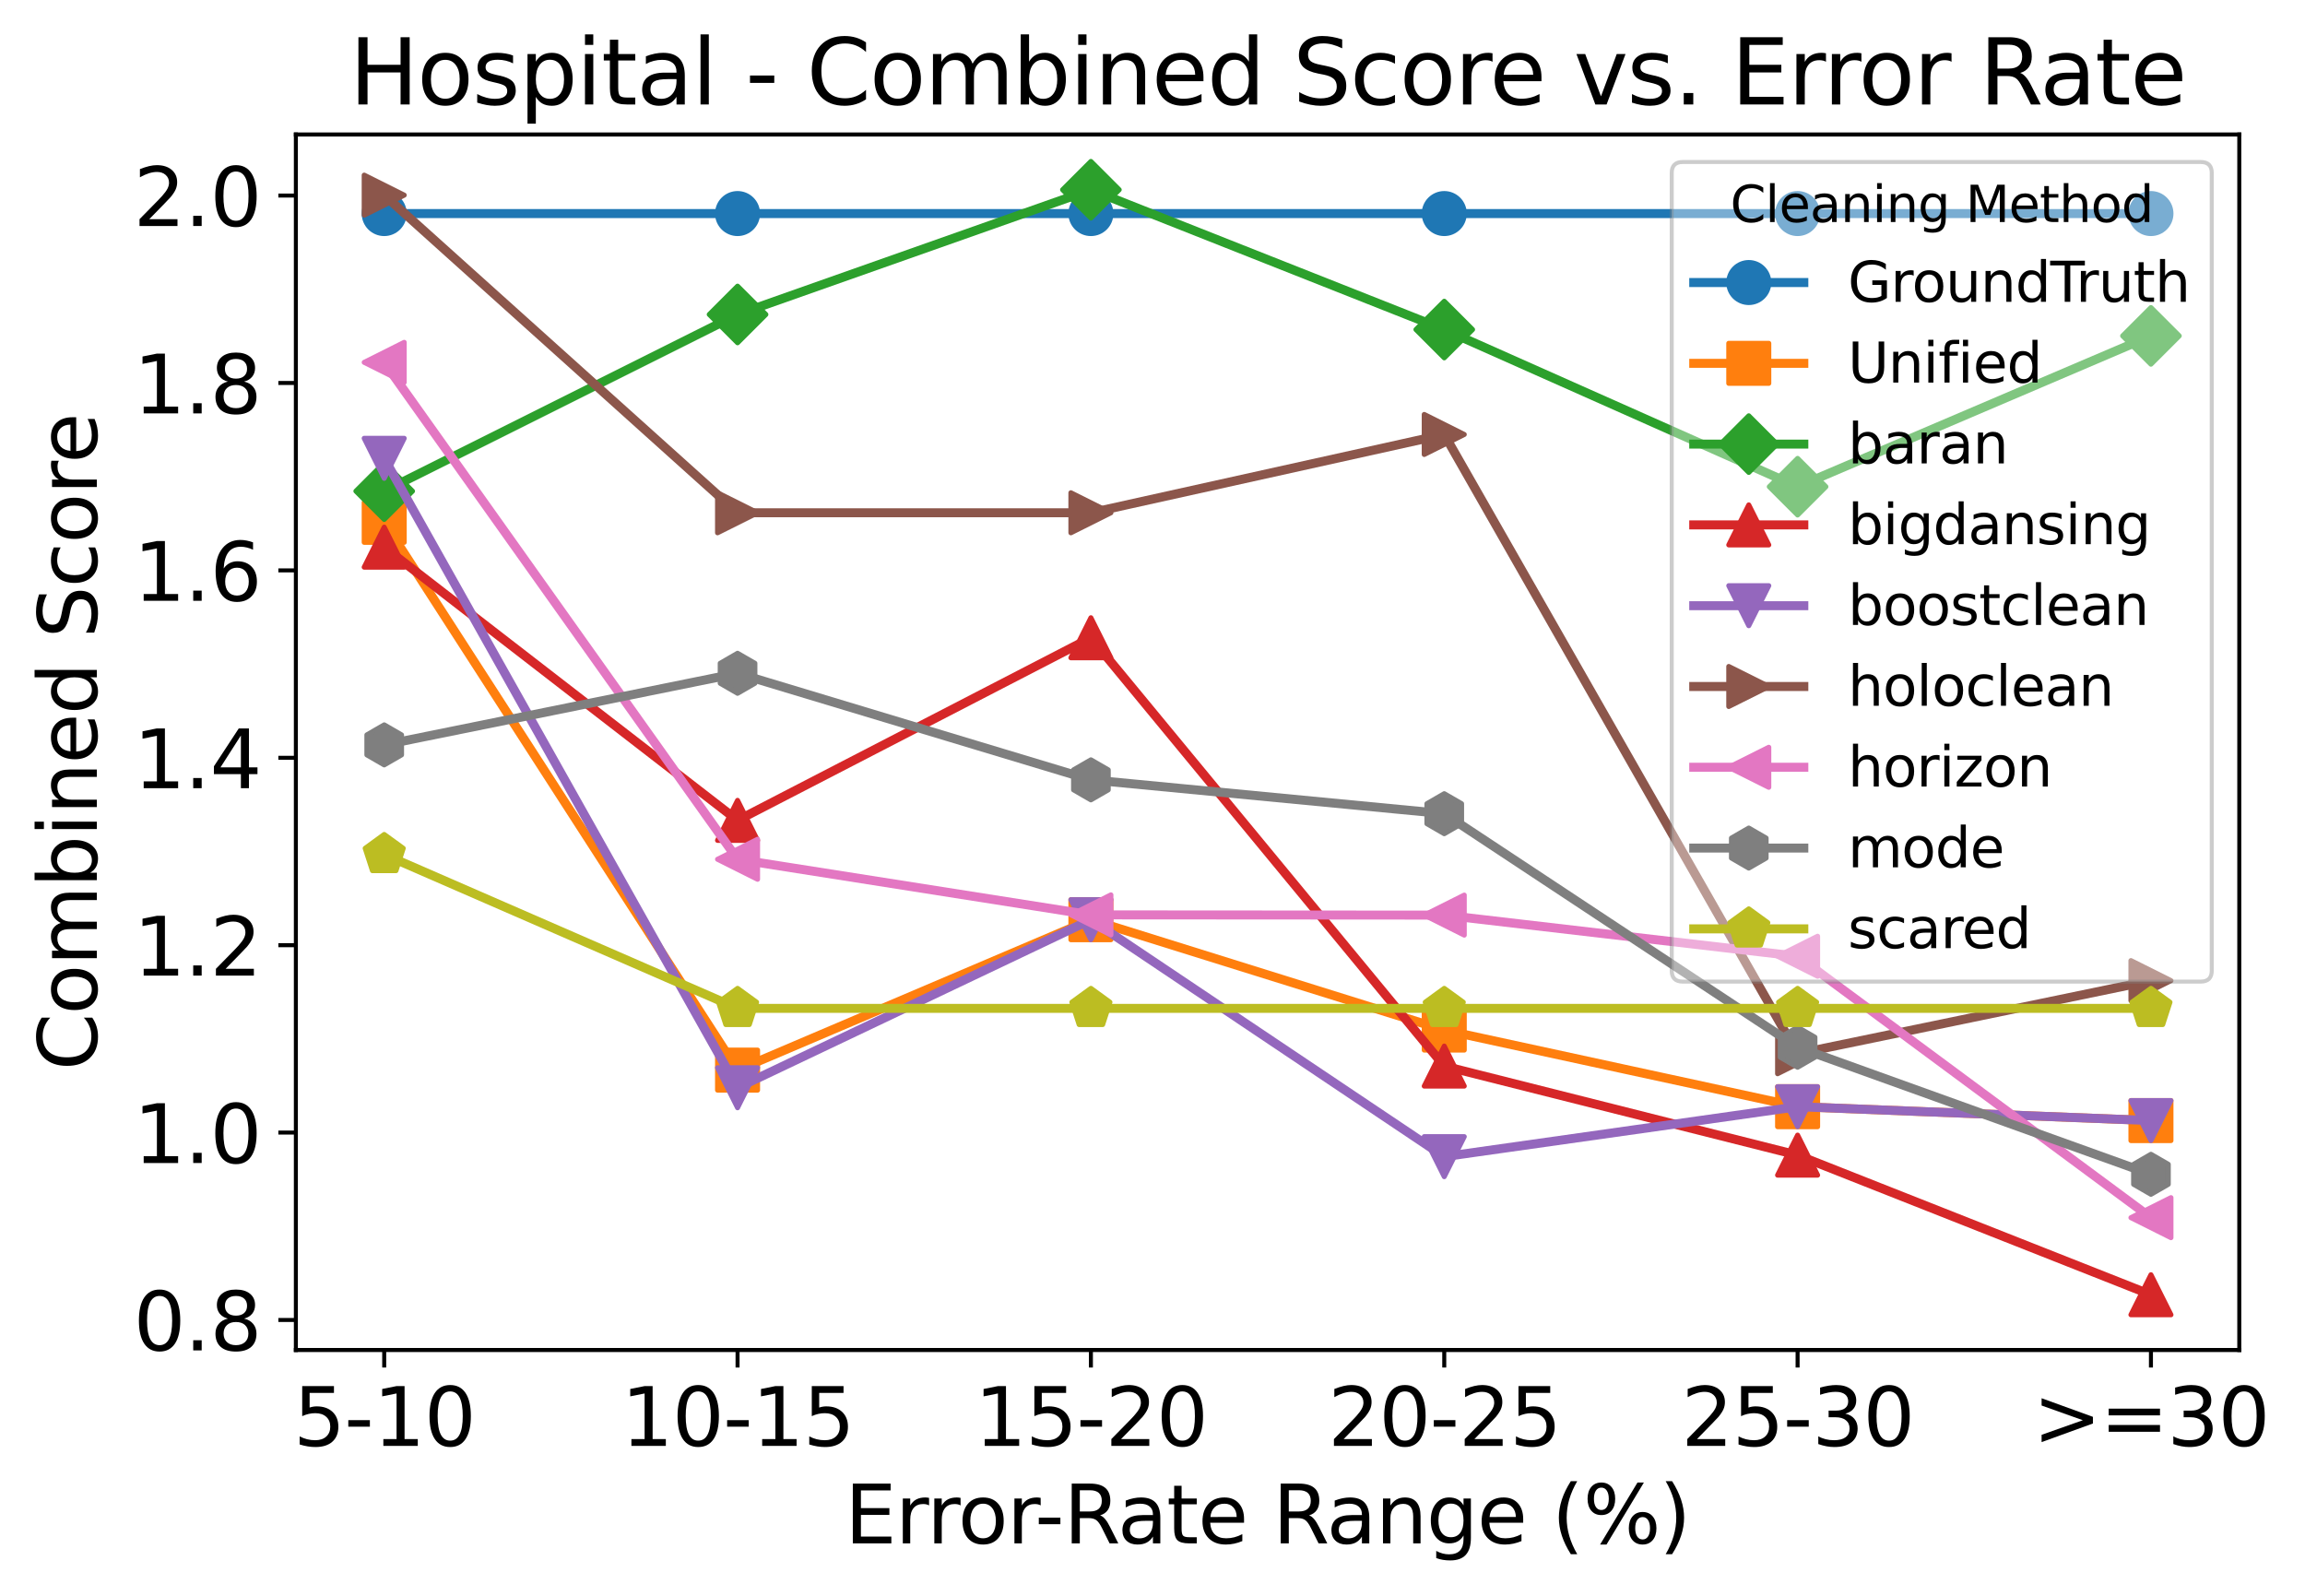 <?xml version="1.0" encoding="utf-8" standalone="no"?>
<!DOCTYPE svg PUBLIC "-//W3C//DTD SVG 1.1//EN"
  "http://www.w3.org/Graphics/SVG/1.1/DTD/svg11.dtd">
<svg xmlns:xlink="http://www.w3.org/1999/xlink" width="460.655pt" height="318.967pt" viewBox="0 0 460.655 318.967" xmlns="http://www.w3.org/2000/svg" version="1.1">
 <defs>
  <style type="text/css">*{stroke-linejoin: round; stroke-linecap: butt}</style>
 </defs>
 <g id="figure_1">
  <g id="patch_1">
   <path d="M 0 318.967 
L 460.655 318.967 
L 460.655 0 
L 0 0 
z
" style="fill: #ffffff"/>
  </g>
  <g id="axes_1">
   <g id="patch_2">
    <path d="M 59.13 269.797 
L 447.521 269.797 
L 447.521 26.877 
L 59.13 26.877 
z
" style="fill: #ffffff"/>
   </g>
   <g id="matplotlib.axis_1">
    <g id="xtick_1">
     <g id="line2d_1">
      <defs>
       <path id="m2dcd414cbf" d="M 0 0 
L 0 3.5 
" style="stroke: #000000; stroke-width: 0.8"/>
      </defs>
      <g>
       <use xlink:href="#m2dcd414cbf" x="76.784" y="269.797" style="stroke: #000000; stroke-width: 0.8"/>
      </g>
     </g>
     <g id="text_1">
      <!-- 5-10 -->
      <g transform="translate(58.628 288.955) scale(0.16 -0.16)">
       <defs>
        <path id="DejaVuSans-35" d="M 691 4666 
L 3169 4666 
L 3169 4134 
L 1269 4134 
L 1269 2991 
Q 1406 3038 1543 3061 
Q 1681 3084 1819 3084 
Q 2600 3084 3056 2656 
Q 3513 2228 3513 1497 
Q 3513 744 3044 326 
Q 2575 -91 1722 -91 
Q 1428 -91 1123 -41 
Q 819 9 494 109 
L 494 744 
Q 775 591 1075 516 
Q 1375 441 1709 441 
Q 2250 441 2565 725 
Q 2881 1009 2881 1497 
Q 2881 1984 2565 2268 
Q 2250 2553 1709 2553 
Q 1456 2553 1204 2497 
Q 953 2441 691 2322 
L 691 4666 
z
" transform="scale(0.016)"/>
        <path id="DejaVuSans-2d" d="M 313 2009 
L 1997 2009 
L 1997 1497 
L 313 1497 
L 313 2009 
z
" transform="scale(0.016)"/>
        <path id="DejaVuSans-31" d="M 794 531 
L 1825 531 
L 1825 4091 
L 703 3866 
L 703 4441 
L 1819 4666 
L 2450 4666 
L 2450 531 
L 3481 531 
L 3481 0 
L 794 0 
L 794 531 
z
" transform="scale(0.016)"/>
        <path id="DejaVuSans-30" d="M 2034 4250 
Q 1547 4250 1301 3770 
Q 1056 3291 1056 2328 
Q 1056 1369 1301 889 
Q 1547 409 2034 409 
Q 2525 409 2770 889 
Q 3016 1369 3016 2328 
Q 3016 3291 2770 3770 
Q 2525 4250 2034 4250 
z
M 2034 4750 
Q 2819 4750 3233 4129 
Q 3647 3509 3647 2328 
Q 3647 1150 3233 529 
Q 2819 -91 2034 -91 
Q 1250 -91 836 529 
Q 422 1150 422 2328 
Q 422 3509 836 4129 
Q 1250 4750 2034 4750 
z
" transform="scale(0.016)"/>
       </defs>
       <use xlink:href="#DejaVuSans-35"/>
       <use xlink:href="#DejaVuSans-2d" x="63.623"/>
       <use xlink:href="#DejaVuSans-31" x="99.707"/>
       <use xlink:href="#DejaVuSans-30" x="163.33"/>
      </g>
     </g>
    </g>
    <g id="xtick_2">
     <g id="line2d_2">
      <g>
       <use xlink:href="#m2dcd414cbf" x="147.401" y="269.797" style="stroke: #000000; stroke-width: 0.8"/>
      </g>
     </g>
     <g id="text_2">
      <!-- 10-15 -->
      <g transform="translate(124.155 288.955) scale(0.16 -0.16)">
       <use xlink:href="#DejaVuSans-31"/>
       <use xlink:href="#DejaVuSans-30" x="63.623"/>
       <use xlink:href="#DejaVuSans-2d" x="127.246"/>
       <use xlink:href="#DejaVuSans-31" x="163.33"/>
       <use xlink:href="#DejaVuSans-35" x="226.953"/>
      </g>
     </g>
    </g>
    <g id="xtick_3">
     <g id="line2d_3">
      <g>
       <use xlink:href="#m2dcd414cbf" x="218.017" y="269.797" style="stroke: #000000; stroke-width: 0.8"/>
      </g>
     </g>
     <g id="text_3">
      <!-- 15-20 -->
      <g transform="translate(194.771 288.955) scale(0.16 -0.16)">
       <defs>
        <path id="DejaVuSans-32" d="M 1228 531 
L 3431 531 
L 3431 0 
L 469 0 
L 469 531 
Q 828 903 1448 1529 
Q 2069 2156 2228 2338 
Q 2531 2678 2651 2914 
Q 2772 3150 2772 3378 
Q 2772 3750 2511 3984 
Q 2250 4219 1831 4219 
Q 1534 4219 1204 4116 
Q 875 4013 500 3803 
L 500 4441 
Q 881 4594 1212 4672 
Q 1544 4750 1819 4750 
Q 2544 4750 2975 4387 
Q 3406 4025 3406 3419 
Q 3406 3131 3298 2873 
Q 3191 2616 2906 2266 
Q 2828 2175 2409 1742 
Q 1991 1309 1228 531 
z
" transform="scale(0.016)"/>
       </defs>
       <use xlink:href="#DejaVuSans-31"/>
       <use xlink:href="#DejaVuSans-35" x="63.623"/>
       <use xlink:href="#DejaVuSans-2d" x="127.246"/>
       <use xlink:href="#DejaVuSans-32" x="163.33"/>
       <use xlink:href="#DejaVuSans-30" x="226.953"/>
      </g>
     </g>
    </g>
    <g id="xtick_4">
     <g id="line2d_4">
      <g>
       <use xlink:href="#m2dcd414cbf" x="288.634" y="269.797" style="stroke: #000000; stroke-width: 0.8"/>
      </g>
     </g>
     <g id="text_4">
      <!-- 20-25 -->
      <g transform="translate(265.388 288.955) scale(0.16 -0.16)">
       <use xlink:href="#DejaVuSans-32"/>
       <use xlink:href="#DejaVuSans-30" x="63.623"/>
       <use xlink:href="#DejaVuSans-2d" x="127.246"/>
       <use xlink:href="#DejaVuSans-32" x="163.33"/>
       <use xlink:href="#DejaVuSans-35" x="226.953"/>
      </g>
     </g>
    </g>
    <g id="xtick_5">
     <g id="line2d_5">
      <g>
       <use xlink:href="#m2dcd414cbf" x="359.251" y="269.797" style="stroke: #000000; stroke-width: 0.8"/>
      </g>
     </g>
     <g id="text_5">
      <!-- 25-30 -->
      <g transform="translate(336.004 288.955) scale(0.16 -0.16)">
       <defs>
        <path id="DejaVuSans-33" d="M 2597 2516 
Q 3050 2419 3304 2112 
Q 3559 1806 3559 1356 
Q 3559 666 3084 287 
Q 2609 -91 1734 -91 
Q 1441 -91 1130 -33 
Q 819 25 488 141 
L 488 750 
Q 750 597 1062 519 
Q 1375 441 1716 441 
Q 2309 441 2620 675 
Q 2931 909 2931 1356 
Q 2931 1769 2642 2001 
Q 2353 2234 1838 2234 
L 1294 2234 
L 1294 2753 
L 1863 2753 
Q 2328 2753 2575 2939 
Q 2822 3125 2822 3475 
Q 2822 3834 2567 4026 
Q 2313 4219 1838 4219 
Q 1578 4219 1281 4162 
Q 984 4106 628 3988 
L 628 4550 
Q 988 4650 1302 4700 
Q 1616 4750 1894 4750 
Q 2613 4750 3031 4423 
Q 3450 4097 3450 3541 
Q 3450 3153 3228 2886 
Q 3006 2619 2597 2516 
z
" transform="scale(0.016)"/>
       </defs>
       <use xlink:href="#DejaVuSans-32"/>
       <use xlink:href="#DejaVuSans-35" x="63.623"/>
       <use xlink:href="#DejaVuSans-2d" x="127.246"/>
       <use xlink:href="#DejaVuSans-33" x="163.33"/>
       <use xlink:href="#DejaVuSans-30" x="226.953"/>
      </g>
     </g>
    </g>
    <g id="xtick_6">
     <g id="line2d_6">
      <g>
       <use xlink:href="#m2dcd414cbf" x="429.867" y="269.797" style="stroke: #000000; stroke-width: 0.8"/>
      </g>
     </g>
     <g id="text_6">
      <!-- &gt;=30 -->
      <g transform="translate(406.28 288.955) scale(0.16 -0.16)">
       <defs>
        <path id="DejaVuSans-3e" d="M 678 3150 
L 678 3719 
L 4684 2266 
L 4684 1747 
L 678 294 
L 678 863 
L 3897 2003 
L 678 3150 
z
" transform="scale(0.016)"/>
        <path id="DejaVuSans-3d" d="M 678 2906 
L 4684 2906 
L 4684 2381 
L 678 2381 
L 678 2906 
z
M 678 1631 
L 4684 1631 
L 4684 1100 
L 678 1100 
L 678 1631 
z
" transform="scale(0.016)"/>
       </defs>
       <use xlink:href="#DejaVuSans-3e"/>
       <use xlink:href="#DejaVuSans-3d" x="83.789"/>
       <use xlink:href="#DejaVuSans-33" x="167.578"/>
       <use xlink:href="#DejaVuSans-30" x="231.201"/>
      </g>
     </g>
    </g>
    <g id="text_7">
     <!-- Error-Rate Range (%) -->
     <g transform="translate(168.832 308.44) scale(0.16 -0.16)">
      <defs>
       <path id="DejaVuSans-45" d="M 628 4666 
L 3578 4666 
L 3578 4134 
L 1259 4134 
L 1259 2753 
L 3481 2753 
L 3481 2222 
L 1259 2222 
L 1259 531 
L 3634 531 
L 3634 0 
L 628 0 
L 628 4666 
z
" transform="scale(0.016)"/>
       <path id="DejaVuSans-72" d="M 2631 2963 
Q 2534 3019 2420 3045 
Q 2306 3072 2169 3072 
Q 1681 3072 1420 2755 
Q 1159 2438 1159 1844 
L 1159 0 
L 581 0 
L 581 3500 
L 1159 3500 
L 1159 2956 
Q 1341 3275 1631 3429 
Q 1922 3584 2338 3584 
Q 2397 3584 2469 3576 
Q 2541 3569 2628 3553 
L 2631 2963 
z
" transform="scale(0.016)"/>
       <path id="DejaVuSans-6f" d="M 1959 3097 
Q 1497 3097 1228 2736 
Q 959 2375 959 1747 
Q 959 1119 1226 758 
Q 1494 397 1959 397 
Q 2419 397 2687 759 
Q 2956 1122 2956 1747 
Q 2956 2369 2687 2733 
Q 2419 3097 1959 3097 
z
M 1959 3584 
Q 2709 3584 3137 3096 
Q 3566 2609 3566 1747 
Q 3566 888 3137 398 
Q 2709 -91 1959 -91 
Q 1206 -91 779 398 
Q 353 888 353 1747 
Q 353 2609 779 3096 
Q 1206 3584 1959 3584 
z
" transform="scale(0.016)"/>
       <path id="DejaVuSans-52" d="M 2841 2188 
Q 3044 2119 3236 1894 
Q 3428 1669 3622 1275 
L 4263 0 
L 3584 0 
L 2988 1197 
Q 2756 1666 2539 1819 
Q 2322 1972 1947 1972 
L 1259 1972 
L 1259 0 
L 628 0 
L 628 4666 
L 2053 4666 
Q 2853 4666 3247 4331 
Q 3641 3997 3641 3322 
Q 3641 2881 3436 2590 
Q 3231 2300 2841 2188 
z
M 1259 4147 
L 1259 2491 
L 2053 2491 
Q 2509 2491 2742 2702 
Q 2975 2913 2975 3322 
Q 2975 3731 2742 3939 
Q 2509 4147 2053 4147 
L 1259 4147 
z
" transform="scale(0.016)"/>
       <path id="DejaVuSans-61" d="M 2194 1759 
Q 1497 1759 1228 1600 
Q 959 1441 959 1056 
Q 959 750 1161 570 
Q 1363 391 1709 391 
Q 2188 391 2477 730 
Q 2766 1069 2766 1631 
L 2766 1759 
L 2194 1759 
z
M 3341 1997 
L 3341 0 
L 2766 0 
L 2766 531 
Q 2569 213 2275 61 
Q 1981 -91 1556 -91 
Q 1019 -91 701 211 
Q 384 513 384 1019 
Q 384 1609 779 1909 
Q 1175 2209 1959 2209 
L 2766 2209 
L 2766 2266 
Q 2766 2663 2505 2880 
Q 2244 3097 1772 3097 
Q 1472 3097 1187 3025 
Q 903 2953 641 2809 
L 641 3341 
Q 956 3463 1253 3523 
Q 1550 3584 1831 3584 
Q 2591 3584 2966 3190 
Q 3341 2797 3341 1997 
z
" transform="scale(0.016)"/>
       <path id="DejaVuSans-74" d="M 1172 4494 
L 1172 3500 
L 2356 3500 
L 2356 3053 
L 1172 3053 
L 1172 1153 
Q 1172 725 1289 603 
Q 1406 481 1766 481 
L 2356 481 
L 2356 0 
L 1766 0 
Q 1100 0 847 248 
Q 594 497 594 1153 
L 594 3053 
L 172 3053 
L 172 3500 
L 594 3500 
L 594 4494 
L 1172 4494 
z
" transform="scale(0.016)"/>
       <path id="DejaVuSans-65" d="M 3597 1894 
L 3597 1613 
L 953 1613 
Q 991 1019 1311 708 
Q 1631 397 2203 397 
Q 2534 397 2845 478 
Q 3156 559 3463 722 
L 3463 178 
Q 3153 47 2828 -22 
Q 2503 -91 2169 -91 
Q 1331 -91 842 396 
Q 353 884 353 1716 
Q 353 2575 817 3079 
Q 1281 3584 2069 3584 
Q 2775 3584 3186 3129 
Q 3597 2675 3597 1894 
z
M 3022 2063 
Q 3016 2534 2758 2815 
Q 2500 3097 2075 3097 
Q 1594 3097 1305 2825 
Q 1016 2553 972 2059 
L 3022 2063 
z
" transform="scale(0.016)"/>
       <path id="DejaVuSans-20" transform="scale(0.016)"/>
       <path id="DejaVuSans-6e" d="M 3513 2113 
L 3513 0 
L 2938 0 
L 2938 2094 
Q 2938 2591 2744 2837 
Q 2550 3084 2163 3084 
Q 1697 3084 1428 2787 
Q 1159 2491 1159 1978 
L 1159 0 
L 581 0 
L 581 3500 
L 1159 3500 
L 1159 2956 
Q 1366 3272 1645 3428 
Q 1925 3584 2291 3584 
Q 2894 3584 3203 3211 
Q 3513 2838 3513 2113 
z
" transform="scale(0.016)"/>
       <path id="DejaVuSans-67" d="M 2906 1791 
Q 2906 2416 2648 2759 
Q 2391 3103 1925 3103 
Q 1463 3103 1205 2759 
Q 947 2416 947 1791 
Q 947 1169 1205 825 
Q 1463 481 1925 481 
Q 2391 481 2648 825 
Q 2906 1169 2906 1791 
z
M 3481 434 
Q 3481 -459 3084 -895 
Q 2688 -1331 1869 -1331 
Q 1566 -1331 1297 -1286 
Q 1028 -1241 775 -1147 
L 775 -588 
Q 1028 -725 1275 -790 
Q 1522 -856 1778 -856 
Q 2344 -856 2625 -561 
Q 2906 -266 2906 331 
L 2906 616 
Q 2728 306 2450 153 
Q 2172 0 1784 0 
Q 1141 0 747 490 
Q 353 981 353 1791 
Q 353 2603 747 3093 
Q 1141 3584 1784 3584 
Q 2172 3584 2450 3431 
Q 2728 3278 2906 2969 
L 2906 3500 
L 3481 3500 
L 3481 434 
z
" transform="scale(0.016)"/>
       <path id="DejaVuSans-28" d="M 1984 4856 
Q 1566 4138 1362 3434 
Q 1159 2731 1159 2009 
Q 1159 1288 1364 580 
Q 1569 -128 1984 -844 
L 1484 -844 
Q 1016 -109 783 600 
Q 550 1309 550 2009 
Q 550 2706 781 3412 
Q 1013 4119 1484 4856 
L 1984 4856 
z
" transform="scale(0.016)"/>
       <path id="DejaVuSans-25" d="M 4653 2053 
Q 4381 2053 4226 1822 
Q 4072 1591 4072 1178 
Q 4072 772 4226 539 
Q 4381 306 4653 306 
Q 4919 306 5073 539 
Q 5228 772 5228 1178 
Q 5228 1588 5073 1820 
Q 4919 2053 4653 2053 
z
M 4653 2450 
Q 5147 2450 5437 2106 
Q 5728 1763 5728 1178 
Q 5728 594 5436 251 
Q 5144 -91 4653 -91 
Q 4153 -91 3862 251 
Q 3572 594 3572 1178 
Q 3572 1766 3864 2108 
Q 4156 2450 4653 2450 
z
M 1428 4353 
Q 1159 4353 1004 4120 
Q 850 3888 850 3481 
Q 850 3069 1003 2837 
Q 1156 2606 1428 2606 
Q 1700 2606 1854 2837 
Q 2009 3069 2009 3481 
Q 2009 3884 1853 4118 
Q 1697 4353 1428 4353 
z
M 4250 4750 
L 4750 4750 
L 1831 -91 
L 1331 -91 
L 4250 4750 
z
M 1428 4750 
Q 1922 4750 2215 4408 
Q 2509 4066 2509 3481 
Q 2509 2891 2217 2550 
Q 1925 2209 1428 2209 
Q 931 2209 642 2551 
Q 353 2894 353 3481 
Q 353 4063 643 4406 
Q 934 4750 1428 4750 
z
" transform="scale(0.016)"/>
       <path id="DejaVuSans-29" d="M 513 4856 
L 1013 4856 
Q 1481 4119 1714 3412 
Q 1947 2706 1947 2009 
Q 1947 1309 1714 600 
Q 1481 -109 1013 -844 
L 513 -844 
Q 928 -128 1133 580 
Q 1338 1288 1338 2009 
Q 1338 2731 1133 3434 
Q 928 4138 513 4856 
z
" transform="scale(0.016)"/>
      </defs>
      <use xlink:href="#DejaVuSans-45"/>
      <use xlink:href="#DejaVuSans-72" x="63.184"/>
      <use xlink:href="#DejaVuSans-72" x="102.547"/>
      <use xlink:href="#DejaVuSans-6f" x="141.41"/>
      <use xlink:href="#DejaVuSans-72" x="202.592"/>
      <use xlink:href="#DejaVuSans-2d" x="237.33"/>
      <use xlink:href="#DejaVuSans-52" x="273.414"/>
      <use xlink:href="#DejaVuSans-61" x="340.646"/>
      <use xlink:href="#DejaVuSans-74" x="401.926"/>
      <use xlink:href="#DejaVuSans-65" x="441.135"/>
      <use xlink:href="#DejaVuSans-20" x="502.658"/>
      <use xlink:href="#DejaVuSans-52" x="534.445"/>
      <use xlink:href="#DejaVuSans-61" x="601.678"/>
      <use xlink:href="#DejaVuSans-6e" x="662.957"/>
      <use xlink:href="#DejaVuSans-67" x="726.336"/>
      <use xlink:href="#DejaVuSans-65" x="789.812"/>
      <use xlink:href="#DejaVuSans-20" x="851.336"/>
      <use xlink:href="#DejaVuSans-28" x="883.123"/>
      <use xlink:href="#DejaVuSans-25" x="922.137"/>
      <use xlink:href="#DejaVuSans-29" x="1017.156"/>
     </g>
    </g>
   </g>
   <g id="matplotlib.axis_2">
    <g id="ytick_1">
     <g id="line2d_7">
      <defs>
       <path id="m0f78477c10" d="M 0 0 
L -3.5 0 
" style="stroke: #000000; stroke-width: 0.8"/>
      </defs>
      <g>
       <use xlink:href="#m0f78477c10" x="59.13" y="263.796" style="stroke: #000000; stroke-width: 0.8"/>
      </g>
     </g>
     <g id="text_8">
      <!-- 0.8 -->
      <g transform="translate(26.685 269.875) scale(0.16 -0.16)">
       <defs>
        <path id="DejaVuSans-2e" d="M 684 794 
L 1344 794 
L 1344 0 
L 684 0 
L 684 794 
z
" transform="scale(0.016)"/>
        <path id="DejaVuSans-38" d="M 2034 2216 
Q 1584 2216 1326 1975 
Q 1069 1734 1069 1313 
Q 1069 891 1326 650 
Q 1584 409 2034 409 
Q 2484 409 2743 651 
Q 3003 894 3003 1313 
Q 3003 1734 2745 1975 
Q 2488 2216 2034 2216 
z
M 1403 2484 
Q 997 2584 770 2862 
Q 544 3141 544 3541 
Q 544 4100 942 4425 
Q 1341 4750 2034 4750 
Q 2731 4750 3128 4425 
Q 3525 4100 3525 3541 
Q 3525 3141 3298 2862 
Q 3072 2584 2669 2484 
Q 3125 2378 3379 2068 
Q 3634 1759 3634 1313 
Q 3634 634 3220 271 
Q 2806 -91 2034 -91 
Q 1263 -91 848 271 
Q 434 634 434 1313 
Q 434 1759 690 2068 
Q 947 2378 1403 2484 
z
M 1172 3481 
Q 1172 3119 1398 2916 
Q 1625 2713 2034 2713 
Q 2441 2713 2670 2916 
Q 2900 3119 2900 3481 
Q 2900 3844 2670 4047 
Q 2441 4250 2034 4250 
Q 1625 4250 1398 4047 
Q 1172 3844 1172 3481 
z
" transform="scale(0.016)"/>
       </defs>
       <use xlink:href="#DejaVuSans-30"/>
       <use xlink:href="#DejaVuSans-2e" x="63.623"/>
       <use xlink:href="#DejaVuSans-38" x="95.41"/>
      </g>
     </g>
    </g>
    <g id="ytick_2">
     <g id="line2d_8">
      <g>
       <use xlink:href="#m0f78477c10" x="59.13" y="226.344" style="stroke: #000000; stroke-width: 0.8"/>
      </g>
     </g>
     <g id="text_9">
      <!-- 1.0 -->
      <g transform="translate(26.685 232.423) scale(0.16 -0.16)">
       <use xlink:href="#DejaVuSans-31"/>
       <use xlink:href="#DejaVuSans-2e" x="63.623"/>
       <use xlink:href="#DejaVuSans-30" x="95.41"/>
      </g>
     </g>
    </g>
    <g id="ytick_3">
     <g id="line2d_9">
      <g>
       <use xlink:href="#m0f78477c10" x="59.13" y="188.892" style="stroke: #000000; stroke-width: 0.8"/>
      </g>
     </g>
     <g id="text_10">
      <!-- 1.2 -->
      <g transform="translate(26.685 194.971) scale(0.16 -0.16)">
       <use xlink:href="#DejaVuSans-31"/>
       <use xlink:href="#DejaVuSans-2e" x="63.623"/>
       <use xlink:href="#DejaVuSans-32" x="95.41"/>
      </g>
     </g>
    </g>
    <g id="ytick_4">
     <g id="line2d_10">
      <g>
       <use xlink:href="#m0f78477c10" x="59.13" y="151.441" style="stroke: #000000; stroke-width: 0.8"/>
      </g>
     </g>
     <g id="text_11">
      <!-- 1.4 -->
      <g transform="translate(26.685 157.519) scale(0.16 -0.16)">
       <defs>
        <path id="DejaVuSans-34" d="M 2419 4116 
L 825 1625 
L 2419 1625 
L 2419 4116 
z
M 2253 4666 
L 3047 4666 
L 3047 1625 
L 3713 1625 
L 3713 1100 
L 3047 1100 
L 3047 0 
L 2419 0 
L 2419 1100 
L 313 1100 
L 313 1709 
L 2253 4666 
z
" transform="scale(0.016)"/>
       </defs>
       <use xlink:href="#DejaVuSans-31"/>
       <use xlink:href="#DejaVuSans-2e" x="63.623"/>
       <use xlink:href="#DejaVuSans-34" x="95.41"/>
      </g>
     </g>
    </g>
    <g id="ytick_5">
     <g id="line2d_11">
      <g>
       <use xlink:href="#m0f78477c10" x="59.13" y="113.989" style="stroke: #000000; stroke-width: 0.8"/>
      </g>
     </g>
     <g id="text_12">
      <!-- 1.6 -->
      <g transform="translate(26.685 120.067) scale(0.16 -0.16)">
       <defs>
        <path id="DejaVuSans-36" d="M 2113 2584 
Q 1688 2584 1439 2293 
Q 1191 2003 1191 1497 
Q 1191 994 1439 701 
Q 1688 409 2113 409 
Q 2538 409 2786 701 
Q 3034 994 3034 1497 
Q 3034 2003 2786 2293 
Q 2538 2584 2113 2584 
z
M 3366 4563 
L 3366 3988 
Q 3128 4100 2886 4159 
Q 2644 4219 2406 4219 
Q 1781 4219 1451 3797 
Q 1122 3375 1075 2522 
Q 1259 2794 1537 2939 
Q 1816 3084 2150 3084 
Q 2853 3084 3261 2657 
Q 3669 2231 3669 1497 
Q 3669 778 3244 343 
Q 2819 -91 2113 -91 
Q 1303 -91 875 529 
Q 447 1150 447 2328 
Q 447 3434 972 4092 
Q 1497 4750 2381 4750 
Q 2619 4750 2861 4703 
Q 3103 4656 3366 4563 
z
" transform="scale(0.016)"/>
       </defs>
       <use xlink:href="#DejaVuSans-31"/>
       <use xlink:href="#DejaVuSans-2e" x="63.623"/>
       <use xlink:href="#DejaVuSans-36" x="95.41"/>
      </g>
     </g>
    </g>
    <g id="ytick_6">
     <g id="line2d_12">
      <g>
       <use xlink:href="#m0f78477c10" x="59.13" y="76.537" style="stroke: #000000; stroke-width: 0.8"/>
      </g>
     </g>
     <g id="text_13">
      <!-- 1.8 -->
      <g transform="translate(26.685 82.616) scale(0.16 -0.16)">
       <use xlink:href="#DejaVuSans-31"/>
       <use xlink:href="#DejaVuSans-2e" x="63.623"/>
       <use xlink:href="#DejaVuSans-38" x="95.41"/>
      </g>
     </g>
    </g>
    <g id="ytick_7">
     <g id="line2d_13">
      <g>
       <use xlink:href="#m0f78477c10" x="59.13" y="39.085" style="stroke: #000000; stroke-width: 0.8"/>
      </g>
     </g>
     <g id="text_14">
      <!-- 2.0 -->
      <g transform="translate(26.685 45.164) scale(0.16 -0.16)">
       <use xlink:href="#DejaVuSans-32"/>
       <use xlink:href="#DejaVuSans-2e" x="63.623"/>
       <use xlink:href="#DejaVuSans-30" x="95.41"/>
      </g>
     </g>
    </g>
    <g id="text_15">
     <!-- Combined Score -->
     <g transform="translate(19.358 213.93) rotate(-90) scale(0.16 -0.16)">
      <defs>
       <path id="DejaVuSans-43" d="M 4122 4306 
L 4122 3641 
Q 3803 3938 3442 4084 
Q 3081 4231 2675 4231 
Q 1875 4231 1450 3742 
Q 1025 3253 1025 2328 
Q 1025 1406 1450 917 
Q 1875 428 2675 428 
Q 3081 428 3442 575 
Q 3803 722 4122 1019 
L 4122 359 
Q 3791 134 3420 21 
Q 3050 -91 2638 -91 
Q 1578 -91 968 557 
Q 359 1206 359 2328 
Q 359 3453 968 4101 
Q 1578 4750 2638 4750 
Q 3056 4750 3426 4639 
Q 3797 4528 4122 4306 
z
" transform="scale(0.016)"/>
       <path id="DejaVuSans-6d" d="M 3328 2828 
Q 3544 3216 3844 3400 
Q 4144 3584 4550 3584 
Q 5097 3584 5394 3201 
Q 5691 2819 5691 2113 
L 5691 0 
L 5113 0 
L 5113 2094 
Q 5113 2597 4934 2840 
Q 4756 3084 4391 3084 
Q 3944 3084 3684 2787 
Q 3425 2491 3425 1978 
L 3425 0 
L 2847 0 
L 2847 2094 
Q 2847 2600 2669 2842 
Q 2491 3084 2119 3084 
Q 1678 3084 1418 2786 
Q 1159 2488 1159 1978 
L 1159 0 
L 581 0 
L 581 3500 
L 1159 3500 
L 1159 2956 
Q 1356 3278 1631 3431 
Q 1906 3584 2284 3584 
Q 2666 3584 2933 3390 
Q 3200 3197 3328 2828 
z
" transform="scale(0.016)"/>
       <path id="DejaVuSans-62" d="M 3116 1747 
Q 3116 2381 2855 2742 
Q 2594 3103 2138 3103 
Q 1681 3103 1420 2742 
Q 1159 2381 1159 1747 
Q 1159 1113 1420 752 
Q 1681 391 2138 391 
Q 2594 391 2855 752 
Q 3116 1113 3116 1747 
z
M 1159 2969 
Q 1341 3281 1617 3432 
Q 1894 3584 2278 3584 
Q 2916 3584 3314 3078 
Q 3713 2572 3713 1747 
Q 3713 922 3314 415 
Q 2916 -91 2278 -91 
Q 1894 -91 1617 61 
Q 1341 213 1159 525 
L 1159 0 
L 581 0 
L 581 4863 
L 1159 4863 
L 1159 2969 
z
" transform="scale(0.016)"/>
       <path id="DejaVuSans-69" d="M 603 3500 
L 1178 3500 
L 1178 0 
L 603 0 
L 603 3500 
z
M 603 4863 
L 1178 4863 
L 1178 4134 
L 603 4134 
L 603 4863 
z
" transform="scale(0.016)"/>
       <path id="DejaVuSans-64" d="M 2906 2969 
L 2906 4863 
L 3481 4863 
L 3481 0 
L 2906 0 
L 2906 525 
Q 2725 213 2448 61 
Q 2172 -91 1784 -91 
Q 1150 -91 751 415 
Q 353 922 353 1747 
Q 353 2572 751 3078 
Q 1150 3584 1784 3584 
Q 2172 3584 2448 3432 
Q 2725 3281 2906 2969 
z
M 947 1747 
Q 947 1113 1208 752 
Q 1469 391 1925 391 
Q 2381 391 2643 752 
Q 2906 1113 2906 1747 
Q 2906 2381 2643 2742 
Q 2381 3103 1925 3103 
Q 1469 3103 1208 2742 
Q 947 2381 947 1747 
z
" transform="scale(0.016)"/>
       <path id="DejaVuSans-53" d="M 3425 4513 
L 3425 3897 
Q 3066 4069 2747 4153 
Q 2428 4238 2131 4238 
Q 1616 4238 1336 4038 
Q 1056 3838 1056 3469 
Q 1056 3159 1242 3001 
Q 1428 2844 1947 2747 
L 2328 2669 
Q 3034 2534 3370 2195 
Q 3706 1856 3706 1288 
Q 3706 609 3251 259 
Q 2797 -91 1919 -91 
Q 1588 -91 1214 -16 
Q 841 59 441 206 
L 441 856 
Q 825 641 1194 531 
Q 1563 422 1919 422 
Q 2459 422 2753 634 
Q 3047 847 3047 1241 
Q 3047 1584 2836 1778 
Q 2625 1972 2144 2069 
L 1759 2144 
Q 1053 2284 737 2584 
Q 422 2884 422 3419 
Q 422 4038 858 4394 
Q 1294 4750 2059 4750 
Q 2388 4750 2728 4690 
Q 3069 4631 3425 4513 
z
" transform="scale(0.016)"/>
       <path id="DejaVuSans-63" d="M 3122 3366 
L 3122 2828 
Q 2878 2963 2633 3030 
Q 2388 3097 2138 3097 
Q 1578 3097 1268 2742 
Q 959 2388 959 1747 
Q 959 1106 1268 751 
Q 1578 397 2138 397 
Q 2388 397 2633 464 
Q 2878 531 3122 666 
L 3122 134 
Q 2881 22 2623 -34 
Q 2366 -91 2075 -91 
Q 1284 -91 818 406 
Q 353 903 353 1747 
Q 353 2603 823 3093 
Q 1294 3584 2113 3584 
Q 2378 3584 2631 3529 
Q 2884 3475 3122 3366 
z
" transform="scale(0.016)"/>
      </defs>
      <use xlink:href="#DejaVuSans-43"/>
      <use xlink:href="#DejaVuSans-6f" x="69.824"/>
      <use xlink:href="#DejaVuSans-6d" x="131.006"/>
      <use xlink:href="#DejaVuSans-62" x="228.418"/>
      <use xlink:href="#DejaVuSans-69" x="291.895"/>
      <use xlink:href="#DejaVuSans-6e" x="319.678"/>
      <use xlink:href="#DejaVuSans-65" x="383.057"/>
      <use xlink:href="#DejaVuSans-64" x="444.58"/>
      <use xlink:href="#DejaVuSans-20" x="508.057"/>
      <use xlink:href="#DejaVuSans-53" x="539.844"/>
      <use xlink:href="#DejaVuSans-63" x="603.32"/>
      <use xlink:href="#DejaVuSans-6f" x="658.301"/>
      <use xlink:href="#DejaVuSans-72" x="719.482"/>
      <use xlink:href="#DejaVuSans-65" x="758.346"/>
     </g>
    </g>
   </g>
   <g id="line2d_14">
    <path d="M 76.784 42.679 
L 147.401 42.679 
L 218.017 42.679 
L 288.634 42.679 
L 359.251 42.679 
L 429.867 42.679 
" clip-path="url(#p53a1ae54bc)" style="fill: none; stroke: #1f77b4; stroke-width: 1.8; stroke-linecap: square"/>
    <defs>
     <path id="m99bfa1da7b" d="M 0 4 
C 1.061 4 2.078 3.579 2.828 2.828 
C 3.579 2.078 4 1.061 4 0 
C 4 -1.061 3.579 -2.078 2.828 -2.828 
C 2.078 -3.579 1.061 -4 0 -4 
C -1.061 -4 -2.078 -3.579 -2.828 -2.828 
C -3.579 -2.078 -4 -1.061 -4 0 
C -4 1.061 -3.579 2.078 -2.828 2.828 
C -2.078 3.579 -1.061 4 0 4 
z
" style="stroke: #1f77b4"/>
    </defs>
    <g clip-path="url(#p53a1ae54bc)">
     <use xlink:href="#m99bfa1da7b" x="76.784" y="42.679" style="fill: #1f77b4; stroke: #1f77b4"/>
     <use xlink:href="#m99bfa1da7b" x="147.401" y="42.679" style="fill: #1f77b4; stroke: #1f77b4"/>
     <use xlink:href="#m99bfa1da7b" x="218.017" y="42.679" style="fill: #1f77b4; stroke: #1f77b4"/>
     <use xlink:href="#m99bfa1da7b" x="288.634" y="42.679" style="fill: #1f77b4; stroke: #1f77b4"/>
     <use xlink:href="#m99bfa1da7b" x="359.251" y="42.679" style="fill: #1f77b4; stroke: #1f77b4"/>
     <use xlink:href="#m99bfa1da7b" x="429.867" y="42.679" style="fill: #1f77b4; stroke: #1f77b4"/>
    </g>
   </g>
   <g id="line2d_15">
    <path d="M 76.784 104.385 
L 147.401 213.86 
L 218.017 183.801 
L 288.634 205.859 
L 359.251 221.168 
L 429.867 223.945 
" clip-path="url(#p53a1ae54bc)" style="fill: none; stroke: #ff7f0e; stroke-width: 1.8; stroke-linecap: square"/>
    <defs>
     <path id="m05c86c4dc7" d="M -4 4 
L 4 4 
L 4 -4 
L -4 -4 
z
" style="stroke: #ff7f0e; stroke-linejoin: miter"/>
    </defs>
    <g clip-path="url(#p53a1ae54bc)">
     <use xlink:href="#m05c86c4dc7" x="76.784" y="104.385" style="fill: #ff7f0e; stroke: #ff7f0e; stroke-linejoin: miter"/>
     <use xlink:href="#m05c86c4dc7" x="147.401" y="213.86" style="fill: #ff7f0e; stroke: #ff7f0e; stroke-linejoin: miter"/>
     <use xlink:href="#m05c86c4dc7" x="218.017" y="183.801" style="fill: #ff7f0e; stroke: #ff7f0e; stroke-linejoin: miter"/>
     <use xlink:href="#m05c86c4dc7" x="288.634" y="205.859" style="fill: #ff7f0e; stroke: #ff7f0e; stroke-linejoin: miter"/>
     <use xlink:href="#m05c86c4dc7" x="359.251" y="221.168" style="fill: #ff7f0e; stroke: #ff7f0e; stroke-linejoin: miter"/>
     <use xlink:href="#m05c86c4dc7" x="429.867" y="223.945" style="fill: #ff7f0e; stroke: #ff7f0e; stroke-linejoin: miter"/>
    </g>
   </g>
   <g id="line2d_16">
    <path d="M 76.784 98.153 
L 147.401 62.847 
L 218.017 37.919 
L 288.634 65.86 
L 359.251 97.267 
L 429.867 67.125 
" clip-path="url(#p53a1ae54bc)" style="fill: none; stroke: #2ca02c; stroke-width: 1.8; stroke-linecap: square"/>
    <defs>
     <path id="mf1e3bb2da4" d="M 0 5.657 
L 5.657 0 
L 0 -5.657 
L -5.657 0 
z
" style="stroke: #2ca02c; stroke-linejoin: miter"/>
    </defs>
    <g clip-path="url(#p53a1ae54bc)">
     <use xlink:href="#mf1e3bb2da4" x="76.784" y="98.153" style="fill: #2ca02c; stroke: #2ca02c; stroke-linejoin: miter"/>
     <use xlink:href="#mf1e3bb2da4" x="147.401" y="62.847" style="fill: #2ca02c; stroke: #2ca02c; stroke-linejoin: miter"/>
     <use xlink:href="#mf1e3bb2da4" x="218.017" y="37.919" style="fill: #2ca02c; stroke: #2ca02c; stroke-linejoin: miter"/>
     <use xlink:href="#mf1e3bb2da4" x="288.634" y="65.86" style="fill: #2ca02c; stroke: #2ca02c; stroke-linejoin: miter"/>
     <use xlink:href="#mf1e3bb2da4" x="359.251" y="97.267" style="fill: #2ca02c; stroke: #2ca02c; stroke-linejoin: miter"/>
     <use xlink:href="#mf1e3bb2da4" x="429.867" y="67.125" style="fill: #2ca02c; stroke: #2ca02c; stroke-linejoin: miter"/>
    </g>
   </g>
   <g id="line2d_17">
    <path d="M 76.784 109.347 
L 147.401 163.949 
L 218.017 127.455 
L 288.634 213.055 
L 359.251 230.85 
L 429.867 258.755 
" clip-path="url(#p53a1ae54bc)" style="fill: none; stroke: #d62728; stroke-width: 1.8; stroke-linecap: square"/>
    <defs>
     <path id="mcb2ea64394" d="M 0 -4 
L -4 4 
L 4 4 
z
" style="stroke: #d62728; stroke-linejoin: miter"/>
    </defs>
    <g clip-path="url(#p53a1ae54bc)">
     <use xlink:href="#mcb2ea64394" x="76.784" y="109.347" style="fill: #d62728; stroke: #d62728; stroke-linejoin: miter"/>
     <use xlink:href="#mcb2ea64394" x="147.401" y="163.949" style="fill: #d62728; stroke: #d62728; stroke-linejoin: miter"/>
     <use xlink:href="#mcb2ea64394" x="218.017" y="127.455" style="fill: #d62728; stroke: #d62728; stroke-linejoin: miter"/>
     <use xlink:href="#mcb2ea64394" x="288.634" y="213.055" style="fill: #d62728; stroke: #d62728; stroke-linejoin: miter"/>
     <use xlink:href="#mcb2ea64394" x="359.251" y="230.85" style="fill: #d62728; stroke: #d62728; stroke-linejoin: miter"/>
     <use xlink:href="#mcb2ea64394" x="429.867" y="258.755" style="fill: #d62728; stroke: #d62728; stroke-linejoin: miter"/>
    </g>
   </g>
   <g id="line2d_18">
    <path d="M 76.784 91.595 
L 147.401 217.385 
L 218.017 183.801 
L 288.634 231.155 
L 359.251 221.168 
L 429.867 223.945 
" clip-path="url(#p53a1ae54bc)" style="fill: none; stroke: #9467bd; stroke-width: 1.8; stroke-linecap: square"/>
    <defs>
     <path id="maaae712360" d="M -0 4 
L 4 -4 
L -4 -4 
z
" style="stroke: #9467bd; stroke-linejoin: miter"/>
    </defs>
    <g clip-path="url(#p53a1ae54bc)">
     <use xlink:href="#maaae712360" x="76.784" y="91.595" style="fill: #9467bd; stroke: #9467bd; stroke-linejoin: miter"/>
     <use xlink:href="#maaae712360" x="147.401" y="217.385" style="fill: #9467bd; stroke: #9467bd; stroke-linejoin: miter"/>
     <use xlink:href="#maaae712360" x="218.017" y="183.801" style="fill: #9467bd; stroke: #9467bd; stroke-linejoin: miter"/>
     <use xlink:href="#maaae712360" x="288.634" y="231.155" style="fill: #9467bd; stroke: #9467bd; stroke-linejoin: miter"/>
     <use xlink:href="#maaae712360" x="359.251" y="221.168" style="fill: #9467bd; stroke: #9467bd; stroke-linejoin: miter"/>
     <use xlink:href="#maaae712360" x="429.867" y="223.945" style="fill: #9467bd; stroke: #9467bd; stroke-linejoin: miter"/>
    </g>
   </g>
   <g id="line2d_19">
    <path d="M 76.784 38.999 
L 147.401 102.477 
L 218.017 102.477 
L 288.634 86.826 
L 359.251 210.581 
L 429.867 195.976 
" clip-path="url(#p53a1ae54bc)" style="fill: none; stroke: #8c564b; stroke-width: 1.8; stroke-linecap: square"/>
    <defs>
     <path id="m32deb17d74" d="M 4 0 
L -4 -4 
L -4 4 
z
" style="stroke: #8c564b; stroke-linejoin: miter"/>
    </defs>
    <g clip-path="url(#p53a1ae54bc)">
     <use xlink:href="#m32deb17d74" x="76.784" y="38.999" style="fill: #8c564b; stroke: #8c564b; stroke-linejoin: miter"/>
     <use xlink:href="#m32deb17d74" x="147.401" y="102.477" style="fill: #8c564b; stroke: #8c564b; stroke-linejoin: miter"/>
     <use xlink:href="#m32deb17d74" x="218.017" y="102.477" style="fill: #8c564b; stroke: #8c564b; stroke-linejoin: miter"/>
     <use xlink:href="#m32deb17d74" x="288.634" y="86.826" style="fill: #8c564b; stroke: #8c564b; stroke-linejoin: miter"/>
     <use xlink:href="#m32deb17d74" x="359.251" y="210.581" style="fill: #8c564b; stroke: #8c564b; stroke-linejoin: miter"/>
     <use xlink:href="#m32deb17d74" x="429.867" y="195.976" style="fill: #8c564b; stroke: #8c564b; stroke-linejoin: miter"/>
    </g>
   </g>
   <g id="line2d_20">
    <path d="M 76.784 72.415 
L 147.401 171.724 
L 218.017 182.836 
L 288.634 182.882 
L 359.251 191.103 
L 429.867 243.348 
" clip-path="url(#p53a1ae54bc)" style="fill: none; stroke: #e377c2; stroke-width: 1.8; stroke-linecap: square"/>
    <defs>
     <path id="mbfc5c7ecd8" d="M -4 -0 
L 4 4 
L 4 -4 
z
" style="stroke: #e377c2; stroke-linejoin: miter"/>
    </defs>
    <g clip-path="url(#p53a1ae54bc)">
     <use xlink:href="#mbfc5c7ecd8" x="76.784" y="72.415" style="fill: #e377c2; stroke: #e377c2; stroke-linejoin: miter"/>
     <use xlink:href="#mbfc5c7ecd8" x="147.401" y="171.724" style="fill: #e377c2; stroke: #e377c2; stroke-linejoin: miter"/>
     <use xlink:href="#mbfc5c7ecd8" x="218.017" y="182.836" style="fill: #e377c2; stroke: #e377c2; stroke-linejoin: miter"/>
     <use xlink:href="#mbfc5c7ecd8" x="288.634" y="182.882" style="fill: #e377c2; stroke: #e377c2; stroke-linejoin: miter"/>
     <use xlink:href="#mbfc5c7ecd8" x="359.251" y="191.103" style="fill: #e377c2; stroke: #e377c2; stroke-linejoin: miter"/>
     <use xlink:href="#mbfc5c7ecd8" x="429.867" y="243.348" style="fill: #e377c2; stroke: #e377c2; stroke-linejoin: miter"/>
    </g>
   </g>
   <g id="line2d_21">
    <path d="M 76.784 148.863 
L 147.401 134.555 
L 218.017 155.851 
L 288.634 162.616 
L 359.251 209.286 
L 429.867 234.681 
" clip-path="url(#p53a1ae54bc)" style="fill: none; stroke: #7f7f7f; stroke-width: 1.8; stroke-linecap: square"/>
    <defs>
     <path id="m7446cd3df1" d="M 0 -4 
L -3.464 -2 
L -3.464 2 
L -0 4 
L 3.464 2 
L 3.464 -2 
z
" style="stroke: #7f7f7f; stroke-linejoin: miter"/>
    </defs>
    <g clip-path="url(#p53a1ae54bc)">
     <use xlink:href="#m7446cd3df1" x="76.784" y="148.863" style="fill: #7f7f7f; stroke: #7f7f7f; stroke-linejoin: miter"/>
     <use xlink:href="#m7446cd3df1" x="147.401" y="134.555" style="fill: #7f7f7f; stroke: #7f7f7f; stroke-linejoin: miter"/>
     <use xlink:href="#m7446cd3df1" x="218.017" y="155.851" style="fill: #7f7f7f; stroke: #7f7f7f; stroke-linejoin: miter"/>
     <use xlink:href="#m7446cd3df1" x="288.634" y="162.616" style="fill: #7f7f7f; stroke: #7f7f7f; stroke-linejoin: miter"/>
     <use xlink:href="#m7446cd3df1" x="359.251" y="209.286" style="fill: #7f7f7f; stroke: #7f7f7f; stroke-linejoin: miter"/>
     <use xlink:href="#m7446cd3df1" x="429.867" y="234.681" style="fill: #7f7f7f; stroke: #7f7f7f; stroke-linejoin: miter"/>
    </g>
   </g>
   <g id="line2d_22">
    <path d="M 76.784 170.764 
L 147.401 201.521 
L 218.017 201.521 
L 288.634 201.521 
L 359.251 201.521 
L 429.867 201.521 
" clip-path="url(#p53a1ae54bc)" style="fill: none; stroke: #bcbd22; stroke-width: 1.8; stroke-linecap: square"/>
    <defs>
     <path id="mbd1fbae5cf" d="M 0 -4 
L -3.804 -1.236 
L -2.351 3.236 
L 2.351 3.236 
L 3.804 -1.236 
z
" style="stroke: #bcbd22; stroke-linejoin: miter"/>
    </defs>
    <g clip-path="url(#p53a1ae54bc)">
     <use xlink:href="#mbd1fbae5cf" x="76.784" y="170.764" style="fill: #bcbd22; stroke: #bcbd22; stroke-linejoin: miter"/>
     <use xlink:href="#mbd1fbae5cf" x="147.401" y="201.521" style="fill: #bcbd22; stroke: #bcbd22; stroke-linejoin: miter"/>
     <use xlink:href="#mbd1fbae5cf" x="218.017" y="201.521" style="fill: #bcbd22; stroke: #bcbd22; stroke-linejoin: miter"/>
     <use xlink:href="#mbd1fbae5cf" x="288.634" y="201.521" style="fill: #bcbd22; stroke: #bcbd22; stroke-linejoin: miter"/>
     <use xlink:href="#mbd1fbae5cf" x="359.251" y="201.521" style="fill: #bcbd22; stroke: #bcbd22; stroke-linejoin: miter"/>
     <use xlink:href="#mbd1fbae5cf" x="429.867" y="201.521" style="fill: #bcbd22; stroke: #bcbd22; stroke-linejoin: miter"/>
    </g>
   </g>
   <g id="patch_3">
    <path d="M 59.13 269.797 
L 59.13 26.877 
" style="fill: none; stroke: #000000; stroke-width: 0.8; stroke-linejoin: miter; stroke-linecap: square"/>
   </g>
   <g id="patch_4">
    <path d="M 447.521 269.797 
L 447.521 26.877 
" style="fill: none; stroke: #000000; stroke-width: 0.8; stroke-linejoin: miter; stroke-linecap: square"/>
   </g>
   <g id="patch_5">
    <path d="M 59.13 269.797 
L 447.521 269.797 
" style="fill: none; stroke: #000000; stroke-width: 0.8; stroke-linejoin: miter; stroke-linecap: square"/>
   </g>
   <g id="patch_6">
    <path d="M 59.13 26.877 
L 447.521 26.877 
" style="fill: none; stroke: #000000; stroke-width: 0.8; stroke-linejoin: miter; stroke-linecap: square"/>
   </g>
   <g id="text_16">
    <!-- Hospital - Combined Score vs. Error Rate -->
    <g transform="translate(69.823 20.877) scale(0.18 -0.18)">
     <defs>
      <path id="DejaVuSans-48" d="M 628 4666 
L 1259 4666 
L 1259 2753 
L 3553 2753 
L 3553 4666 
L 4184 4666 
L 4184 0 
L 3553 0 
L 3553 2222 
L 1259 2222 
L 1259 0 
L 628 0 
L 628 4666 
z
" transform="scale(0.016)"/>
      <path id="DejaVuSans-73" d="M 2834 3397 
L 2834 2853 
Q 2591 2978 2328 3040 
Q 2066 3103 1784 3103 
Q 1356 3103 1142 2972 
Q 928 2841 928 2578 
Q 928 2378 1081 2264 
Q 1234 2150 1697 2047 
L 1894 2003 
Q 2506 1872 2764 1633 
Q 3022 1394 3022 966 
Q 3022 478 2636 193 
Q 2250 -91 1575 -91 
Q 1294 -91 989 -36 
Q 684 19 347 128 
L 347 722 
Q 666 556 975 473 
Q 1284 391 1588 391 
Q 1994 391 2212 530 
Q 2431 669 2431 922 
Q 2431 1156 2273 1281 
Q 2116 1406 1581 1522 
L 1381 1569 
Q 847 1681 609 1914 
Q 372 2147 372 2553 
Q 372 3047 722 3315 
Q 1072 3584 1716 3584 
Q 2034 3584 2315 3537 
Q 2597 3491 2834 3397 
z
" transform="scale(0.016)"/>
      <path id="DejaVuSans-70" d="M 1159 525 
L 1159 -1331 
L 581 -1331 
L 581 3500 
L 1159 3500 
L 1159 2969 
Q 1341 3281 1617 3432 
Q 1894 3584 2278 3584 
Q 2916 3584 3314 3078 
Q 3713 2572 3713 1747 
Q 3713 922 3314 415 
Q 2916 -91 2278 -91 
Q 1894 -91 1617 61 
Q 1341 213 1159 525 
z
M 3116 1747 
Q 3116 2381 2855 2742 
Q 2594 3103 2138 3103 
Q 1681 3103 1420 2742 
Q 1159 2381 1159 1747 
Q 1159 1113 1420 752 
Q 1681 391 2138 391 
Q 2594 391 2855 752 
Q 3116 1113 3116 1747 
z
" transform="scale(0.016)"/>
      <path id="DejaVuSans-6c" d="M 603 4863 
L 1178 4863 
L 1178 0 
L 603 0 
L 603 4863 
z
" transform="scale(0.016)"/>
      <path id="DejaVuSans-76" d="M 191 3500 
L 800 3500 
L 1894 563 
L 2988 3500 
L 3597 3500 
L 2284 0 
L 1503 0 
L 191 3500 
z
" transform="scale(0.016)"/>
     </defs>
     <use xlink:href="#DejaVuSans-48"/>
     <use xlink:href="#DejaVuSans-6f" x="75.195"/>
     <use xlink:href="#DejaVuSans-73" x="136.377"/>
     <use xlink:href="#DejaVuSans-70" x="188.477"/>
     <use xlink:href="#DejaVuSans-69" x="251.953"/>
     <use xlink:href="#DejaVuSans-74" x="279.736"/>
     <use xlink:href="#DejaVuSans-61" x="318.945"/>
     <use xlink:href="#DejaVuSans-6c" x="380.225"/>
     <use xlink:href="#DejaVuSans-20" x="408.008"/>
     <use xlink:href="#DejaVuSans-2d" x="439.795"/>
     <use xlink:href="#DejaVuSans-20" x="475.879"/>
     <use xlink:href="#DejaVuSans-43" x="507.666"/>
     <use xlink:href="#DejaVuSans-6f" x="577.49"/>
     <use xlink:href="#DejaVuSans-6d" x="638.672"/>
     <use xlink:href="#DejaVuSans-62" x="736.084"/>
     <use xlink:href="#DejaVuSans-69" x="799.561"/>
     <use xlink:href="#DejaVuSans-6e" x="827.344"/>
     <use xlink:href="#DejaVuSans-65" x="890.723"/>
     <use xlink:href="#DejaVuSans-64" x="952.246"/>
     <use xlink:href="#DejaVuSans-20" x="1015.723"/>
     <use xlink:href="#DejaVuSans-53" x="1047.51"/>
     <use xlink:href="#DejaVuSans-63" x="1110.986"/>
     <use xlink:href="#DejaVuSans-6f" x="1165.967"/>
     <use xlink:href="#DejaVuSans-72" x="1227.148"/>
     <use xlink:href="#DejaVuSans-65" x="1266.012"/>
     <use xlink:href="#DejaVuSans-20" x="1327.535"/>
     <use xlink:href="#DejaVuSans-76" x="1359.322"/>
     <use xlink:href="#DejaVuSans-73" x="1418.502"/>
     <use xlink:href="#DejaVuSans-2e" x="1470.602"/>
     <use xlink:href="#DejaVuSans-20" x="1502.389"/>
     <use xlink:href="#DejaVuSans-45" x="1534.176"/>
     <use xlink:href="#DejaVuSans-72" x="1597.359"/>
     <use xlink:href="#DejaVuSans-72" x="1636.723"/>
     <use xlink:href="#DejaVuSans-6f" x="1675.586"/>
     <use xlink:href="#DejaVuSans-72" x="1736.768"/>
     <use xlink:href="#DejaVuSans-20" x="1777.881"/>
     <use xlink:href="#DejaVuSans-52" x="1809.668"/>
     <use xlink:href="#DejaVuSans-61" x="1876.9"/>
     <use xlink:href="#DejaVuSans-74" x="1938.18"/>
     <use xlink:href="#DejaVuSans-65" x="1977.389"/>
    </g>
   </g>
   <g id="legend_1">
    <g id="patch_7">
     <path d="M 336.294 196.169 
L 439.821 196.169 
Q 442.021 196.169 442.021 193.969 
L 442.021 34.577 
Q 442.021 32.377 439.821 32.377 
L 336.294 32.377 
Q 334.094 32.377 334.094 34.577 
L 334.094 193.969 
Q 334.094 196.169 336.294 196.169 
z
" style="fill: #ffffff; opacity: 0.4; stroke: #808080; stroke-width: 0.8; stroke-linejoin: miter"/>
    </g>
    <g id="text_17">
     <!-- Cleaning Method -->
     <g transform="translate(345.794 44.376) scale(0.1 -0.1)">
      <defs>
       <path id="DejaVuSans-4d" d="M 628 4666 
L 1569 4666 
L 2759 1491 
L 3956 4666 
L 4897 4666 
L 4897 0 
L 4281 0 
L 4281 4097 
L 3078 897 
L 2444 897 
L 1241 4097 
L 1241 0 
L 628 0 
L 628 4666 
z
" transform="scale(0.016)"/>
       <path id="DejaVuSans-68" d="M 3513 2113 
L 3513 0 
L 2938 0 
L 2938 2094 
Q 2938 2591 2744 2837 
Q 2550 3084 2163 3084 
Q 1697 3084 1428 2787 
Q 1159 2491 1159 1978 
L 1159 0 
L 581 0 
L 581 4863 
L 1159 4863 
L 1159 2956 
Q 1366 3272 1645 3428 
Q 1925 3584 2291 3584 
Q 2894 3584 3203 3211 
Q 3513 2838 3513 2113 
z
" transform="scale(0.016)"/>
      </defs>
      <use xlink:href="#DejaVuSans-43"/>
      <use xlink:href="#DejaVuSans-6c" x="69.824"/>
      <use xlink:href="#DejaVuSans-65" x="97.607"/>
      <use xlink:href="#DejaVuSans-61" x="159.131"/>
      <use xlink:href="#DejaVuSans-6e" x="220.41"/>
      <use xlink:href="#DejaVuSans-69" x="283.789"/>
      <use xlink:href="#DejaVuSans-6e" x="311.572"/>
      <use xlink:href="#DejaVuSans-67" x="374.951"/>
      <use xlink:href="#DejaVuSans-20" x="438.428"/>
      <use xlink:href="#DejaVuSans-4d" x="470.215"/>
      <use xlink:href="#DejaVuSans-65" x="556.494"/>
      <use xlink:href="#DejaVuSans-74" x="618.018"/>
      <use xlink:href="#DejaVuSans-68" x="657.227"/>
      <use xlink:href="#DejaVuSans-6f" x="720.605"/>
      <use xlink:href="#DejaVuSans-64" x="781.787"/>
     </g>
    </g>
    <g id="line2d_23">
     <path d="M 338.494 56.464 
L 349.494 56.464 
L 360.494 56.464 
" style="fill: none; stroke: #1f77b4; stroke-width: 1.8; stroke-linecap: square"/>
     <g>
      <use xlink:href="#m99bfa1da7b" x="349.494" y="56.464" style="fill: #1f77b4; stroke: #1f77b4"/>
     </g>
    </g>
    <g id="text_18">
     <!-- GroundTruth -->
     <g transform="translate(369.294 60.314) scale(0.11 -0.11)">
      <defs>
       <path id="DejaVuSans-47" d="M 3809 666 
L 3809 1919 
L 2778 1919 
L 2778 2438 
L 4434 2438 
L 4434 434 
Q 4069 175 3628 42 
Q 3188 -91 2688 -91 
Q 1594 -91 976 548 
Q 359 1188 359 2328 
Q 359 3472 976 4111 
Q 1594 4750 2688 4750 
Q 3144 4750 3555 4637 
Q 3966 4525 4313 4306 
L 4313 3634 
Q 3963 3931 3569 4081 
Q 3175 4231 2741 4231 
Q 1884 4231 1454 3753 
Q 1025 3275 1025 2328 
Q 1025 1384 1454 906 
Q 1884 428 2741 428 
Q 3075 428 3337 486 
Q 3600 544 3809 666 
z
" transform="scale(0.016)"/>
       <path id="DejaVuSans-75" d="M 544 1381 
L 544 3500 
L 1119 3500 
L 1119 1403 
Q 1119 906 1312 657 
Q 1506 409 1894 409 
Q 2359 409 2629 706 
Q 2900 1003 2900 1516 
L 2900 3500 
L 3475 3500 
L 3475 0 
L 2900 0 
L 2900 538 
Q 2691 219 2414 64 
Q 2138 -91 1772 -91 
Q 1169 -91 856 284 
Q 544 659 544 1381 
z
M 1991 3584 
L 1991 3584 
z
" transform="scale(0.016)"/>
       <path id="DejaVuSans-54" d="M -19 4666 
L 3928 4666 
L 3928 4134 
L 2272 4134 
L 2272 0 
L 1638 0 
L 1638 4134 
L -19 4134 
L -19 4666 
z
" transform="scale(0.016)"/>
      </defs>
      <use xlink:href="#DejaVuSans-47"/>
      <use xlink:href="#DejaVuSans-72" x="77.49"/>
      <use xlink:href="#DejaVuSans-6f" x="116.354"/>
      <use xlink:href="#DejaVuSans-75" x="177.535"/>
      <use xlink:href="#DejaVuSans-6e" x="240.914"/>
      <use xlink:href="#DejaVuSans-64" x="304.293"/>
      <use xlink:href="#DejaVuSans-54" x="367.77"/>
      <use xlink:href="#DejaVuSans-72" x="414.104"/>
      <use xlink:href="#DejaVuSans-75" x="455.217"/>
      <use xlink:href="#DejaVuSans-74" x="518.596"/>
      <use xlink:href="#DejaVuSans-68" x="557.805"/>
     </g>
    </g>
    <g id="line2d_24">
     <path d="M 338.494 72.61 
L 349.494 72.61 
L 360.494 72.61 
" style="fill: none; stroke: #ff7f0e; stroke-width: 1.8; stroke-linecap: square"/>
     <g>
      <use xlink:href="#m05c86c4dc7" x="349.494" y="72.61" style="fill: #ff7f0e; stroke: #ff7f0e; stroke-linejoin: miter"/>
     </g>
    </g>
    <g id="text_19">
     <!-- Unified -->
     <g transform="translate(369.294 76.46) scale(0.11 -0.11)">
      <defs>
       <path id="DejaVuSans-55" d="M 556 4666 
L 1191 4666 
L 1191 1831 
Q 1191 1081 1462 751 
Q 1734 422 2344 422 
Q 2950 422 3222 751 
Q 3494 1081 3494 1831 
L 3494 4666 
L 4128 4666 
L 4128 1753 
Q 4128 841 3676 375 
Q 3225 -91 2344 -91 
Q 1459 -91 1007 375 
Q 556 841 556 1753 
L 556 4666 
z
" transform="scale(0.016)"/>
       <path id="DejaVuSans-66" d="M 2375 4863 
L 2375 4384 
L 1825 4384 
Q 1516 4384 1395 4259 
Q 1275 4134 1275 3809 
L 1275 3500 
L 2222 3500 
L 2222 3053 
L 1275 3053 
L 1275 0 
L 697 0 
L 697 3053 
L 147 3053 
L 147 3500 
L 697 3500 
L 697 3744 
Q 697 4328 969 4595 
Q 1241 4863 1831 4863 
L 2375 4863 
z
" transform="scale(0.016)"/>
      </defs>
      <use xlink:href="#DejaVuSans-55"/>
      <use xlink:href="#DejaVuSans-6e" x="73.193"/>
      <use xlink:href="#DejaVuSans-69" x="136.572"/>
      <use xlink:href="#DejaVuSans-66" x="164.355"/>
      <use xlink:href="#DejaVuSans-69" x="199.561"/>
      <use xlink:href="#DejaVuSans-65" x="227.344"/>
      <use xlink:href="#DejaVuSans-64" x="288.867"/>
     </g>
    </g>
    <g id="line2d_25">
     <path d="M 338.494 88.755 
L 349.494 88.755 
L 360.494 88.755 
" style="fill: none; stroke: #2ca02c; stroke-width: 1.8; stroke-linecap: square"/>
     <g>
      <use xlink:href="#mf1e3bb2da4" x="349.494" y="88.755" style="fill: #2ca02c; stroke: #2ca02c; stroke-linejoin: miter"/>
     </g>
    </g>
    <g id="text_20">
     <!-- baran -->
     <g transform="translate(369.294 92.605) scale(0.11 -0.11)">
      <use xlink:href="#DejaVuSans-62"/>
      <use xlink:href="#DejaVuSans-61" x="63.477"/>
      <use xlink:href="#DejaVuSans-72" x="124.756"/>
      <use xlink:href="#DejaVuSans-61" x="165.869"/>
      <use xlink:href="#DejaVuSans-6e" x="227.148"/>
     </g>
    </g>
    <g id="line2d_26">
     <path d="M 338.494 104.901 
L 349.494 104.901 
L 360.494 104.901 
" style="fill: none; stroke: #d62728; stroke-width: 1.8; stroke-linecap: square"/>
     <g>
      <use xlink:href="#mcb2ea64394" x="349.494" y="104.901" style="fill: #d62728; stroke: #d62728; stroke-linejoin: miter"/>
     </g>
    </g>
    <g id="text_21">
     <!-- bigdansing -->
     <g transform="translate(369.294 108.751) scale(0.11 -0.11)">
      <use xlink:href="#DejaVuSans-62"/>
      <use xlink:href="#DejaVuSans-69" x="63.477"/>
      <use xlink:href="#DejaVuSans-67" x="91.26"/>
      <use xlink:href="#DejaVuSans-64" x="154.736"/>
      <use xlink:href="#DejaVuSans-61" x="218.213"/>
      <use xlink:href="#DejaVuSans-6e" x="279.492"/>
      <use xlink:href="#DejaVuSans-73" x="342.871"/>
      <use xlink:href="#DejaVuSans-69" x="394.971"/>
      <use xlink:href="#DejaVuSans-6e" x="422.754"/>
      <use xlink:href="#DejaVuSans-67" x="486.133"/>
     </g>
    </g>
    <g id="line2d_27">
     <path d="M 338.494 121.047 
L 349.494 121.047 
L 360.494 121.047 
" style="fill: none; stroke: #9467bd; stroke-width: 1.8; stroke-linecap: square"/>
     <g>
      <use xlink:href="#maaae712360" x="349.494" y="121.047" style="fill: #9467bd; stroke: #9467bd; stroke-linejoin: miter"/>
     </g>
    </g>
    <g id="text_22">
     <!-- boostclean -->
     <g transform="translate(369.294 124.897) scale(0.11 -0.11)">
      <use xlink:href="#DejaVuSans-62"/>
      <use xlink:href="#DejaVuSans-6f" x="63.477"/>
      <use xlink:href="#DejaVuSans-6f" x="124.658"/>
      <use xlink:href="#DejaVuSans-73" x="185.84"/>
      <use xlink:href="#DejaVuSans-74" x="237.939"/>
      <use xlink:href="#DejaVuSans-63" x="277.148"/>
      <use xlink:href="#DejaVuSans-6c" x="332.129"/>
      <use xlink:href="#DejaVuSans-65" x="359.912"/>
      <use xlink:href="#DejaVuSans-61" x="421.436"/>
      <use xlink:href="#DejaVuSans-6e" x="482.715"/>
     </g>
    </g>
    <g id="line2d_28">
     <path d="M 338.494 137.193 
L 349.494 137.193 
L 360.494 137.193 
" style="fill: none; stroke: #8c564b; stroke-width: 1.8; stroke-linecap: square"/>
     <g>
      <use xlink:href="#m32deb17d74" x="349.494" y="137.193" style="fill: #8c564b; stroke: #8c564b; stroke-linejoin: miter"/>
     </g>
    </g>
    <g id="text_23">
     <!-- holoclean -->
     <g transform="translate(369.294 141.043) scale(0.11 -0.11)">
      <use xlink:href="#DejaVuSans-68"/>
      <use xlink:href="#DejaVuSans-6f" x="63.379"/>
      <use xlink:href="#DejaVuSans-6c" x="124.561"/>
      <use xlink:href="#DejaVuSans-6f" x="152.344"/>
      <use xlink:href="#DejaVuSans-63" x="213.525"/>
      <use xlink:href="#DejaVuSans-6c" x="268.506"/>
      <use xlink:href="#DejaVuSans-65" x="296.289"/>
      <use xlink:href="#DejaVuSans-61" x="357.812"/>
      <use xlink:href="#DejaVuSans-6e" x="419.092"/>
     </g>
    </g>
    <g id="line2d_29">
     <path d="M 338.494 153.339 
L 349.494 153.339 
L 360.494 153.339 
" style="fill: none; stroke: #e377c2; stroke-width: 1.8; stroke-linecap: square"/>
     <g>
      <use xlink:href="#mbfc5c7ecd8" x="349.494" y="153.339" style="fill: #e377c2; stroke: #e377c2; stroke-linejoin: miter"/>
     </g>
    </g>
    <g id="text_24">
     <!-- horizon -->
     <g transform="translate(369.294 157.189) scale(0.11 -0.11)">
      <defs>
       <path id="DejaVuSans-7a" d="M 353 3500 
L 3084 3500 
L 3084 2975 
L 922 459 
L 3084 459 
L 3084 0 
L 275 0 
L 275 525 
L 2438 3041 
L 353 3041 
L 353 3500 
z
" transform="scale(0.016)"/>
      </defs>
      <use xlink:href="#DejaVuSans-68"/>
      <use xlink:href="#DejaVuSans-6f" x="63.379"/>
      <use xlink:href="#DejaVuSans-72" x="124.561"/>
      <use xlink:href="#DejaVuSans-69" x="165.674"/>
      <use xlink:href="#DejaVuSans-7a" x="193.457"/>
      <use xlink:href="#DejaVuSans-6f" x="245.947"/>
      <use xlink:href="#DejaVuSans-6e" x="307.129"/>
     </g>
    </g>
    <g id="line2d_30">
     <path d="M 338.494 169.485 
L 349.494 169.485 
L 360.494 169.485 
" style="fill: none; stroke: #7f7f7f; stroke-width: 1.8; stroke-linecap: square"/>
     <g>
      <use xlink:href="#m7446cd3df1" x="349.494" y="169.485" style="fill: #7f7f7f; stroke: #7f7f7f; stroke-linejoin: miter"/>
     </g>
    </g>
    <g id="text_25">
     <!-- mode -->
     <g transform="translate(369.294 173.335) scale(0.11 -0.11)">
      <use xlink:href="#DejaVuSans-6d"/>
      <use xlink:href="#DejaVuSans-6f" x="97.412"/>
      <use xlink:href="#DejaVuSans-64" x="158.594"/>
      <use xlink:href="#DejaVuSans-65" x="222.07"/>
     </g>
    </g>
    <g id="line2d_31">
     <path d="M 338.494 185.631 
L 349.494 185.631 
L 360.494 185.631 
" style="fill: none; stroke: #bcbd22; stroke-width: 1.8; stroke-linecap: square"/>
     <g>
      <use xlink:href="#mbd1fbae5cf" x="349.494" y="185.631" style="fill: #bcbd22; stroke: #bcbd22; stroke-linejoin: miter"/>
     </g>
    </g>
    <g id="text_26">
     <!-- scared -->
     <g transform="translate(369.294 189.481) scale(0.11 -0.11)">
      <use xlink:href="#DejaVuSans-73"/>
      <use xlink:href="#DejaVuSans-63" x="52.1"/>
      <use xlink:href="#DejaVuSans-61" x="107.08"/>
      <use xlink:href="#DejaVuSans-72" x="168.359"/>
      <use xlink:href="#DejaVuSans-65" x="207.223"/>
      <use xlink:href="#DejaVuSans-64" x="268.746"/>
     </g>
    </g>
   </g>
  </g>
 </g>
 <defs>
  <clipPath id="p53a1ae54bc">
   <rect x="59.13" y="26.877" width="388.391" height="242.92"/>
  </clipPath>
 </defs>
</svg>
